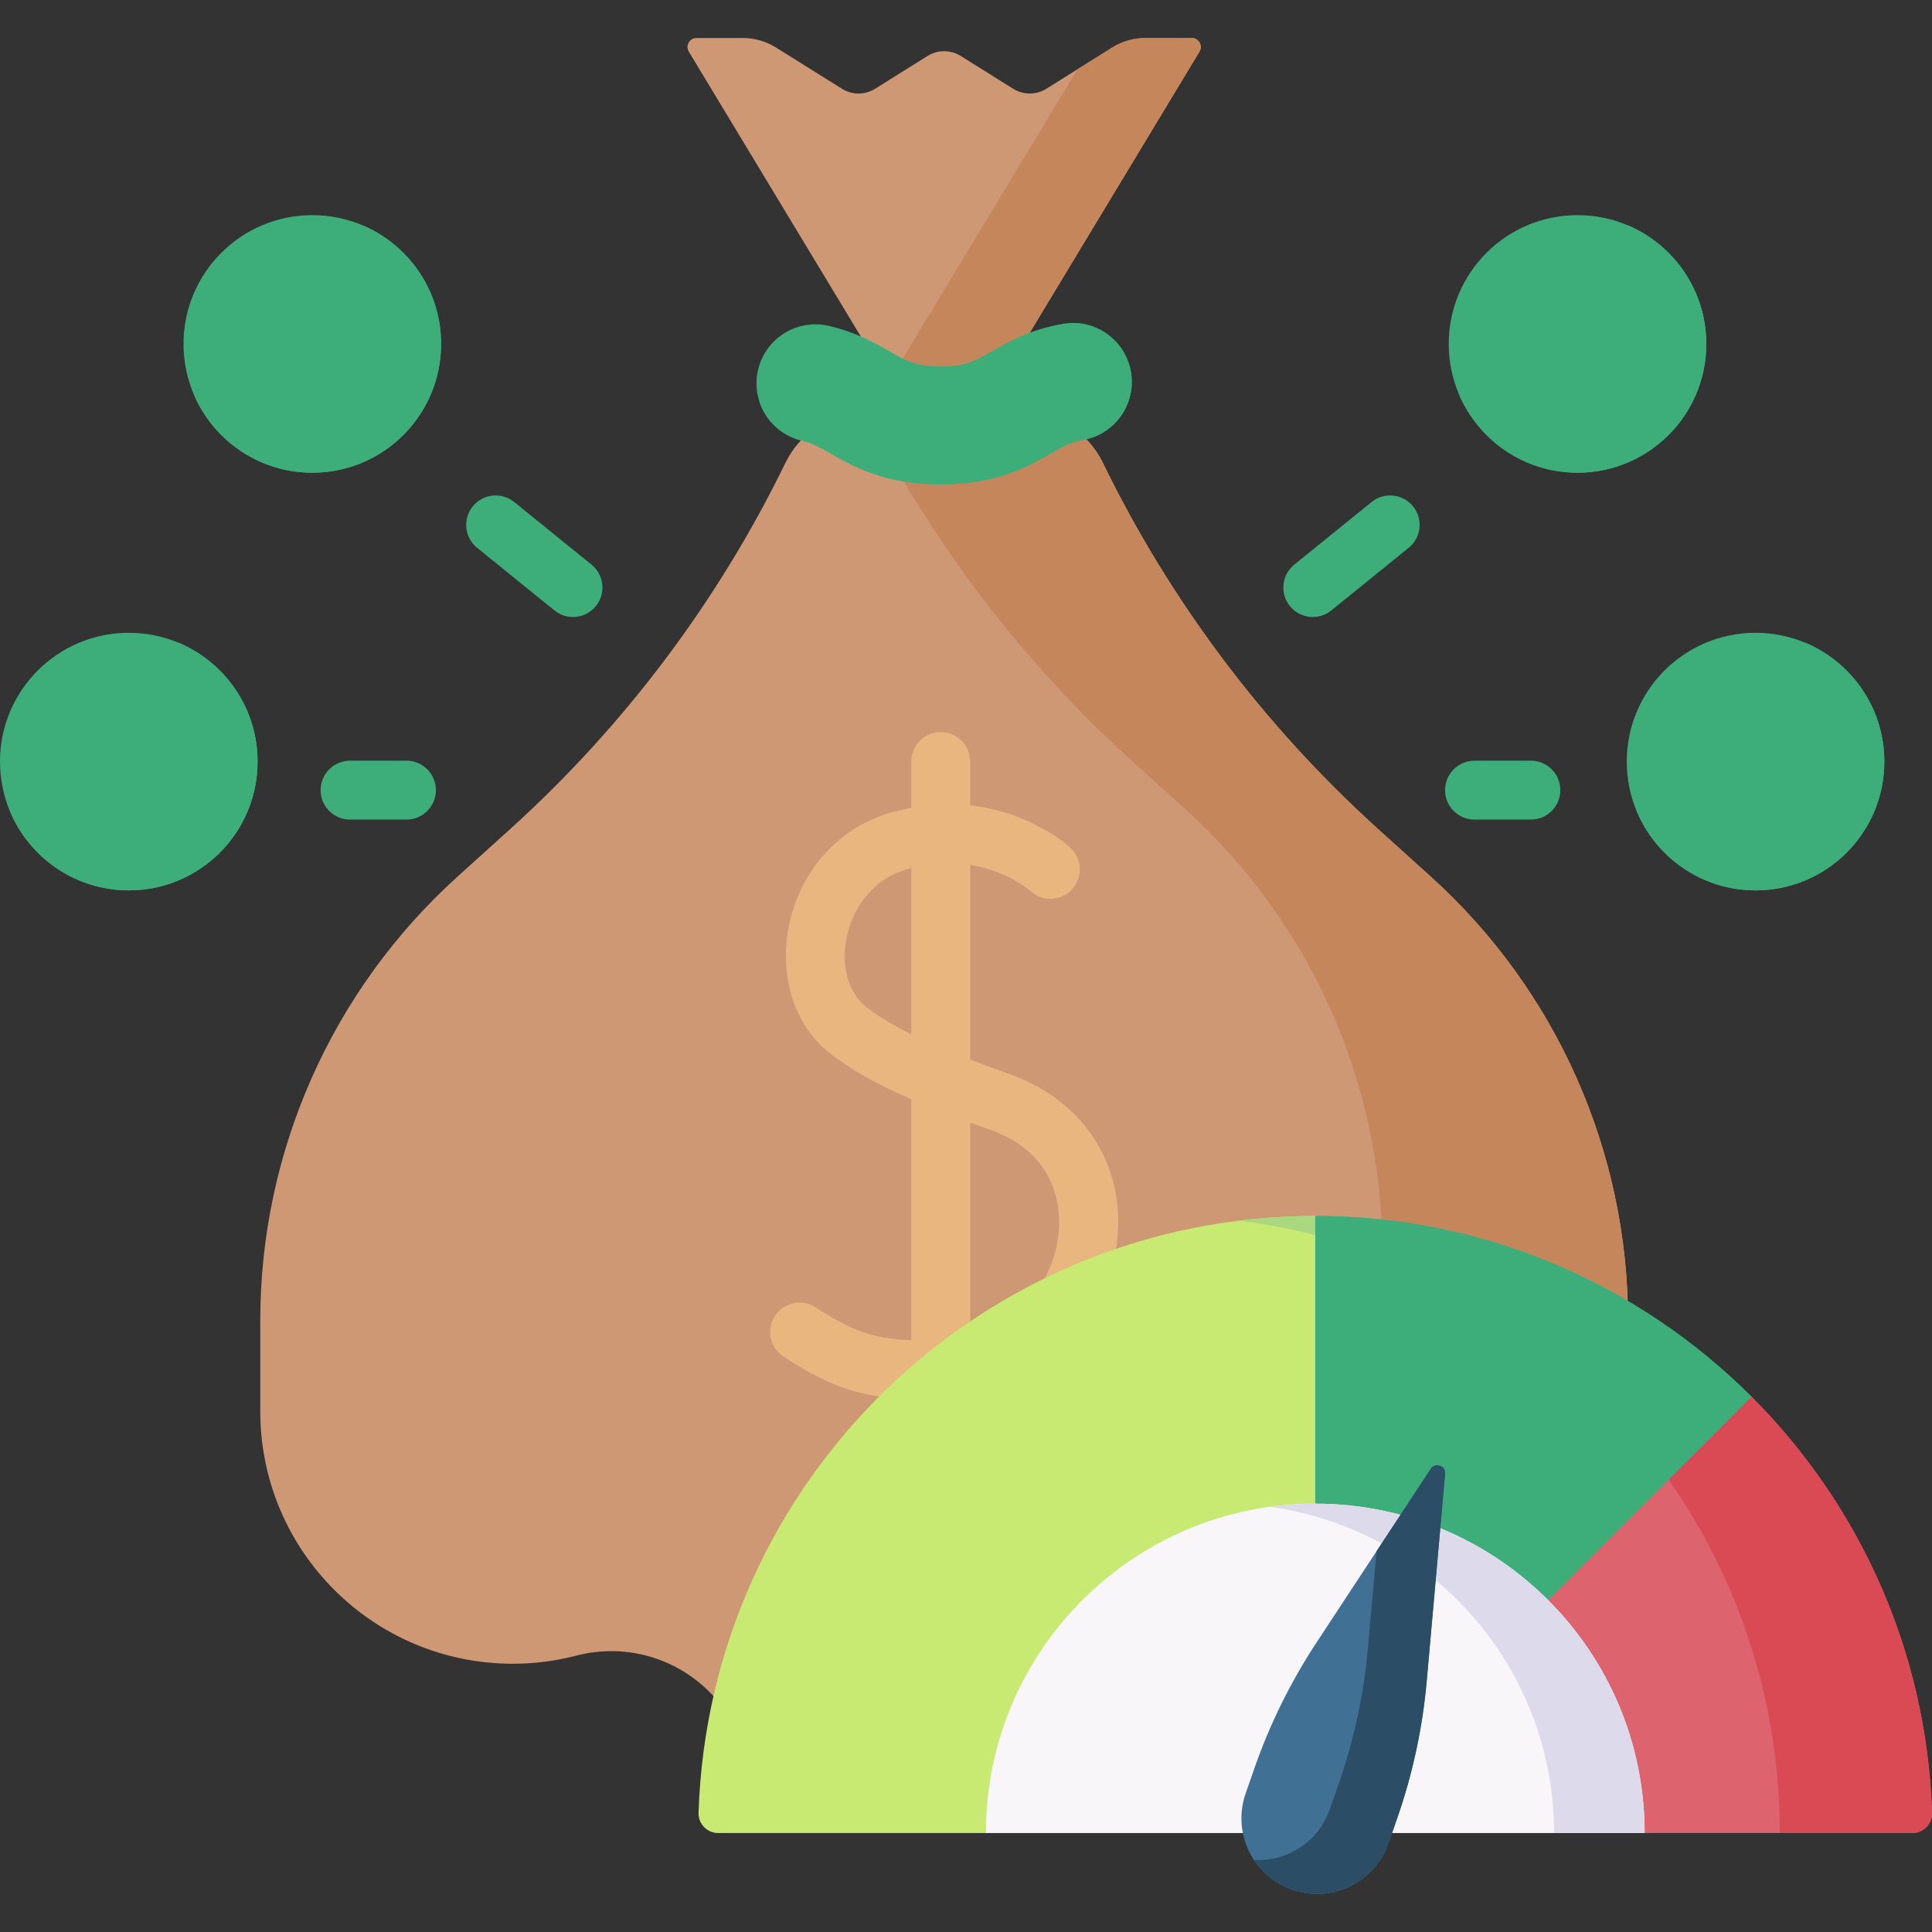 <?xml version="1.0"?>
<svg xmlns="http://www.w3.org/2000/svg" xmlns:xlink="http://www.w3.org/1999/xlink" xmlns:svgjs="http://svgjs.com/svgjs" version="1.1" width="512" height="512" x="0" y="0" viewBox="0 0 512 512" style="enable-background:new 0 0 512 512" xml:space="preserve" class=""><rect x="0" y="0" width="512" height="512" fill="#333333" stroke="none"/><g><g xmlns="http://www.w3.org/2000/svg"><g><path d="m379.177 232.323-13.885-12.544c-30.467-27.524-55.206-60.542-73.042-97.147-3.954-8.114-12.116-13.329-21.142-13.329h-41.802c-9.026 0-17.188 5.215-21.142 13.329-17.836 36.604-42.575 69.623-73.042 97.147l-13.885 12.544c-33.275 30.061-52.265 72.807-52.265 117.65v24.03c0 36.95 29.954 66.904 66.904 66.904 5.824 0 11.473-.747 16.857-2.148 13.187-3.432 27.072.666 36.306 10.686 15.198 16.49 36.973 26.823 61.168 26.823s45.97-10.333 61.168-26.824c9.189-9.971 23.013-14.184 36.125-10.732 5.148 1.355 10.538 2.112 16.093 2.189 37.49.52 67.849-30.491 67.849-67.984v-22.943c0-44.844-18.99-87.59-52.265-117.651z" fill="#ce9875" data-original="#ce9875" style="" class=""/></g><g><g><path d="m379.177 232.323-13.885-12.544c-30.467-27.524-55.206-60.542-73.042-97.147-3.954-8.114-12.116-13.329-21.142-13.329h-41.631c17.641 34.778 41.555 66.2 70.744 92.569l13.885 12.544c33.275 30.061 52.265 72.807 52.265 117.65v22.943c0 37.494-30.359 68.505-67.849 67.984-5.556-.077-10.946-.833-16.093-2.189-13.112-3.452-26.936.762-36.125 10.732-12.552 13.621-29.598 23.021-48.782 25.887 14.346 11.766 32.683 18.843 52.686 18.843 24.195 0 45.97-10.333 61.168-26.824 9.189-9.971 23.013-14.185 36.125-10.732 5.148 1.355 10.538 2.111 16.093 2.189 37.49.52 67.849-30.491 67.849-67.984v-22.943c-.001-44.842-18.99-87.588-52.266-117.649z" fill="#c6865c" data-original="#c6865c" style="" class=""/></g></g><path d="m267.448 284.609c-3.736-1.321-7.166-2.583-10.33-3.801v-51.603c9.713 1.538 15.555 6.567 15.985 6.949 3.172 2.886 8.083 2.674 10.993-.482 2.924-3.17 2.725-8.11-.445-11.033-.566-.522-10.428-9.408-26.533-11.199v-11.61c0-4.313-3.496-7.808-7.808-7.808s-7.808 3.495-7.808 7.808v12.252c-1.986.373-4.02.853-6.114 1.483-13.541 4.08-23.664 15.693-26.418 30.307-2.498 13.254 1.699 25.997 10.953 33.255 5.362 4.206 12.118 8.054 21.578 12.176v63.87c-9.471-.377-15.213-2.095-25.315-8.703-3.608-2.36-8.448-1.35-10.809 2.26-2.361 3.608-1.349 8.448 2.259 10.808 13.246 8.666 21.72 10.837 33.864 11.258v12.946c0 4.313 3.496 7.808 7.808 7.808s7.808-3.495 7.808-7.808v-13.496c22.548-3.571 35.701-21.786 38.557-38.773 3.557-21.151-7.523-39.546-28.225-46.864zm-37.887-17.77c-4.649-3.647-6.659-10.572-5.245-18.075 1.309-6.948 6.088-15.389 15.576-18.247.542-.163 1.078-.309 1.609-.447v44.022c-4.979-2.466-8.856-4.835-11.94-7.253zm50.714 62.045c-1.797 10.685-9.682 22.098-23.157 25.419v-56.82c1.655.606 3.348 1.219 5.126 1.848 20.143 7.121 18.893 24.42 18.031 29.553z" fill="#eab680" data-original="#eab680" style="" class=""/><path d="m355.987 325.426c-2.463-.11-4.938-3.174-7.428-3.174-88.517 0-160.607 70.33-163.438 158.159-.095 2.935 2.274 5.365 5.211 5.365h70.938l17.244-3c.134-38.573 31.439-66.803 70.044-66.803 2.51 0 4.986.138 7.428.396v-90.943z" fill="#c8ea73" data-original="#c8ea73" style="" class=""/><path d="m355.987 325.426c-2.463-.11-4.938-3.174-7.428-3.174-6.849 0-13.599.424-20.226 1.241 9.495 1.169 18.734 3.162 27.654 5.887z" fill="#aad880" data-original="#aad880" style="" class=""/><g><path d="m151.843 163.514c-1.726 0-3.463-.569-4.909-1.741l-20.497-16.6c-3.351-2.713-3.867-7.63-1.154-10.981 2.715-3.352 7.63-3.868 10.982-1.154l20.497 16.6c3.351 2.713 3.867 7.63 1.154 10.981-1.544 1.906-3.799 2.895-6.073 2.895z" fill="#3dae7a" data-original="#ffe07d" style="" class=""/></g><g><path d="m268.494 23.521-13.889-8.687c-2.691-1.683-6.107-1.683-8.798 0l-13.888 8.687c-2.691 1.683-6.107 1.683-8.798 0l-17.445-10.911c-2.653-1.659-5.719-2.539-8.849-2.539h-12.244c-1.857 0-3.002 2.029-2.042 3.618l67.665 112.056 67.665-112.056c.96-1.59-.185-3.618-2.042-3.618h-12.243c-3.129 0-6.196.88-8.849 2.539l-17.445 10.912c-2.691 1.683-6.107 1.683-8.798-.001z" fill="#ce9875" data-original="#ce9875" style="" class=""/></g><g><g><path d="m315.829 10.07h-12.243c-3.129 0-6.196.88-8.849 2.539l-9.21 5.761-50.079 82.933 14.759 24.441 67.665-112.056c.959-1.589-.186-3.618-2.043-3.618z" fill="#c6865c" data-original="#c6865c" style="" class=""/></g></g><g><g><path d="m249.301 128.366c-14.789 0-23.026-4.697-29.04-8.126-2.982-1.701-4.953-2.824-7.664-3.447-8.405-1.933-13.651-10.314-11.718-18.719 1.933-8.406 10.313-13.655 18.719-11.718 7.189 1.653 12.148 4.481 16.133 6.754 4.553 2.596 7.06 4.025 13.57 4.025s9.017-1.429 13.57-4.025c4.514-2.574 10.132-5.778 18.757-7.284 8.497-1.483 16.586 4.201 18.07 12.696 1.483 8.496-4.201 16.586-12.696 18.07-3.26.569-5.294 1.728-8.661 3.649-6.014 3.428-14.251 8.125-29.04 8.125z" fill="#3dae7a" data-original="#ffd064" style="" class=""/></g></g><g><path d="m299.698 98.521c-1.31-7.496-7.762-12.795-15.099-12.921.136.49.252.99.341 1.502 1.483 8.496-4.201 16.586-12.696 18.07-3.26.569-5.294 1.728-8.661 3.649-6.015 3.429-14.251 8.126-29.04 8.126s-23.026-4.697-29.04-8.126c-1.593-.908-2.897-1.647-4.179-2.238 1.685 4.952 5.801 8.951 11.274 10.209 2.711.623 4.681 1.747 7.664 3.447 6.015 3.429 14.251 8.126 29.04 8.126s23.026-4.697 29.04-8.126c3.367-1.92 5.4-3.079 8.661-3.649 8.494-1.483 14.178-9.573 12.695-18.069z" fill="#3dae7a" data-original="#ffc250" style="" class=""/></g><g><g><circle cx="82.767" cy="91.145" fill="#3dae7a" r="34.131" data-original="#ffe07d" style="" class=""/></g><g><path d="m95.945 59.653c1.699 4.055 2.64 8.506 2.64 13.178 0 18.85-15.281 34.131-34.131 34.131-4.672 0-9.123-.941-13.178-2.64 5.156 12.307 17.313 20.953 31.491 20.953 18.85 0 34.131-15.281 34.131-34.131.001-14.178-8.646-26.335-20.953-31.491z" fill="#3dae7a" data-original="#ffd064" style="" class=""/></g></g><g><path d="m347.91 163.514c-2.275 0-4.529-.988-6.072-2.894-2.714-3.351-2.198-8.267 1.154-10.981l20.498-16.6c3.352-2.717 8.267-2.197 10.981 1.154s2.198 8.267-1.154 10.981l-20.498 16.6c-1.447 1.171-3.184 1.74-4.909 1.74z" fill="#3dae7a" data-original="#ffe07d" style="" class=""/></g><g><g><circle cx="418.06" cy="91.145" fill="#3dae7a" r="34.131" data-original="#ffe07d" style="" class=""/></g><g><path d="m431.238 59.653c1.699 4.055 2.64 8.506 2.64 13.178 0 18.85-15.281 34.131-34.131 34.131-4.672 0-9.123-.941-13.178-2.64 5.156 12.307 17.313 20.953 31.491 20.953 18.85 0 34.131-15.281 34.131-34.131 0-14.178-8.646-26.335-20.953-31.491z" fill="#3dae7a" data-original="#ffd064" style="" class=""/></g></g><g><g><circle cx="34.131" cy="201.829" fill="#3dae7a" r="34.131" data-original="#ffe07d" style="" class=""/></g><g><path d="m47.309 170.337c1.699 4.055 2.64 8.506 2.64 13.178 0 18.85-15.281 34.131-34.131 34.131-4.672 0-9.123-.941-13.178-2.64 5.156 12.307 17.313 20.953 31.491 20.953 18.85 0 34.131-15.281 34.131-34.131.001-14.178-8.646-26.334-20.953-31.491z" fill="#3dae7a" data-original="#ffd064" style="" class=""/></g></g><g><g><circle cx="465.24" cy="201.829" fill="#3dae7a" r="34.131" data-original="#ffe07d" style="" class=""/></g><g><path d="m478.418 170.337c1.699 4.055 2.64 8.506 2.64 13.178 0 18.85-15.281 34.131-34.131 34.131-4.672 0-9.123-.941-13.178-2.64 5.156 12.307 17.313 20.953 31.491 20.953 18.85 0 34.131-15.281 34.131-34.131 0-14.178-8.647-26.334-20.953-31.491z" fill="#3dae7a" data-original="#ffd064" style="" class=""/></g></g><g><path d="m107.708 217.203h-14.933c-4.312 0-7.808-3.495-7.808-7.808s3.496-7.808 7.808-7.808h14.933c4.312 0 7.808 3.495 7.808 7.808s-3.496 7.808-7.808 7.808z" fill="#3dae7a" data-original="#ffe07d" style="" class=""/></g><g><path d="m405.697 217.203h-14.933c-4.313 0-7.808-3.495-7.808-7.808s3.495-7.808 7.808-7.808h14.933c4.313 0 7.808 3.495 7.808 7.808s-3.495 7.808-7.808 7.808z" fill="#3dae7a" data-original="#ffe07d" style="" class=""/></g><path d="m403.192 442.209 66.378-61.404c-1.751-1.926-3.548-8.81-5.389-10.651-29.591-29.593-70.466-47.902-115.622-47.902v93.721c22.101 0 41.796 10.247 54.633 26.236z" fill="#3dae7a" data-original="#ffd064" style="" class=""/><path d="m446.616 398.768 22.954-17.963c-1.751-1.926-3.548-8.81-5.389-10.651-29.591-29.593-70.466-47.902-115.622-47.902v5.038c41.131 10.457 76.034 36.504 98.057 71.478z" fill="#3dae7a" data-original="#ffc250" style="" class=""/><g><path d="m464.181 370.154-66.215 66.215c12.695 12.632 20.571 26.098 20.638 45.406l17.244 4h70.938c2.937 0 5.306-2.43 5.211-5.365-1.387-43.023-19.4-81.84-47.816-110.256z" fill="#dd636e" data-original="#dd636e" style="" class=""/></g><g><path d="m464.181 370.154-21.977 21.977c18.564 26.526 29.464 58.811 29.464 93.645h35.118c2.937 0 5.306-2.43 5.211-5.365-1.387-43.024-19.4-81.841-47.816-110.257z" fill="#da4a54" data-original="#da4a54" style="" class=""/></g><g><path d="m348.56 398.488c-48.208 0-87.288 39.08-87.288 87.288h174.577c-.001-48.208-39.082-87.288-87.289-87.288z" fill="#f9f6f9" data-original="#f9f6f9" style="" class=""/></g><g><path d="m348.56 398.488c-4.075 0-8.078.302-12.005.842 42.524 5.853 75.284 42.313 75.284 86.446h24.009c0-48.208-39.081-87.288-87.288-87.288z" fill="#dddaec" data-original="#dddaec" style="" class=""/></g><g><path d="m342.444 500.809c-10.454-3.641-15.977-15.068-12.336-25.522l2.317-6.652c4.087-11.735 9.607-22.92 16.434-33.302l30.304-46.085c1.189-1.808 4.005-.827 3.814 1.328l-4.884 54.939c-1.1 12.377-3.724 24.571-7.811 36.306l-2.317 6.652c-3.64 10.454-15.067 15.977-25.521 12.336z" fill="#407093" data-original="#407093" style=""/></g><g><path d="m379.164 389.248-14.354 21.829-2.263 25.459c-1.1 12.377-3.724 24.571-7.811 36.306l-2.317 6.652c-3.017 8.661-11.378 13.918-20.102 13.403 2.337 3.553 5.801 6.405 10.127 7.912 10.454 3.641 21.881-1.882 25.522-12.336l2.317-6.652c4.087-11.734 6.711-23.929 7.811-36.306l4.884-54.939c.191-2.155-2.625-3.136-3.814-1.328z" fill="#2b4d66" data-original="#2b4d66" style="" class=""/></g></g></g></svg>
